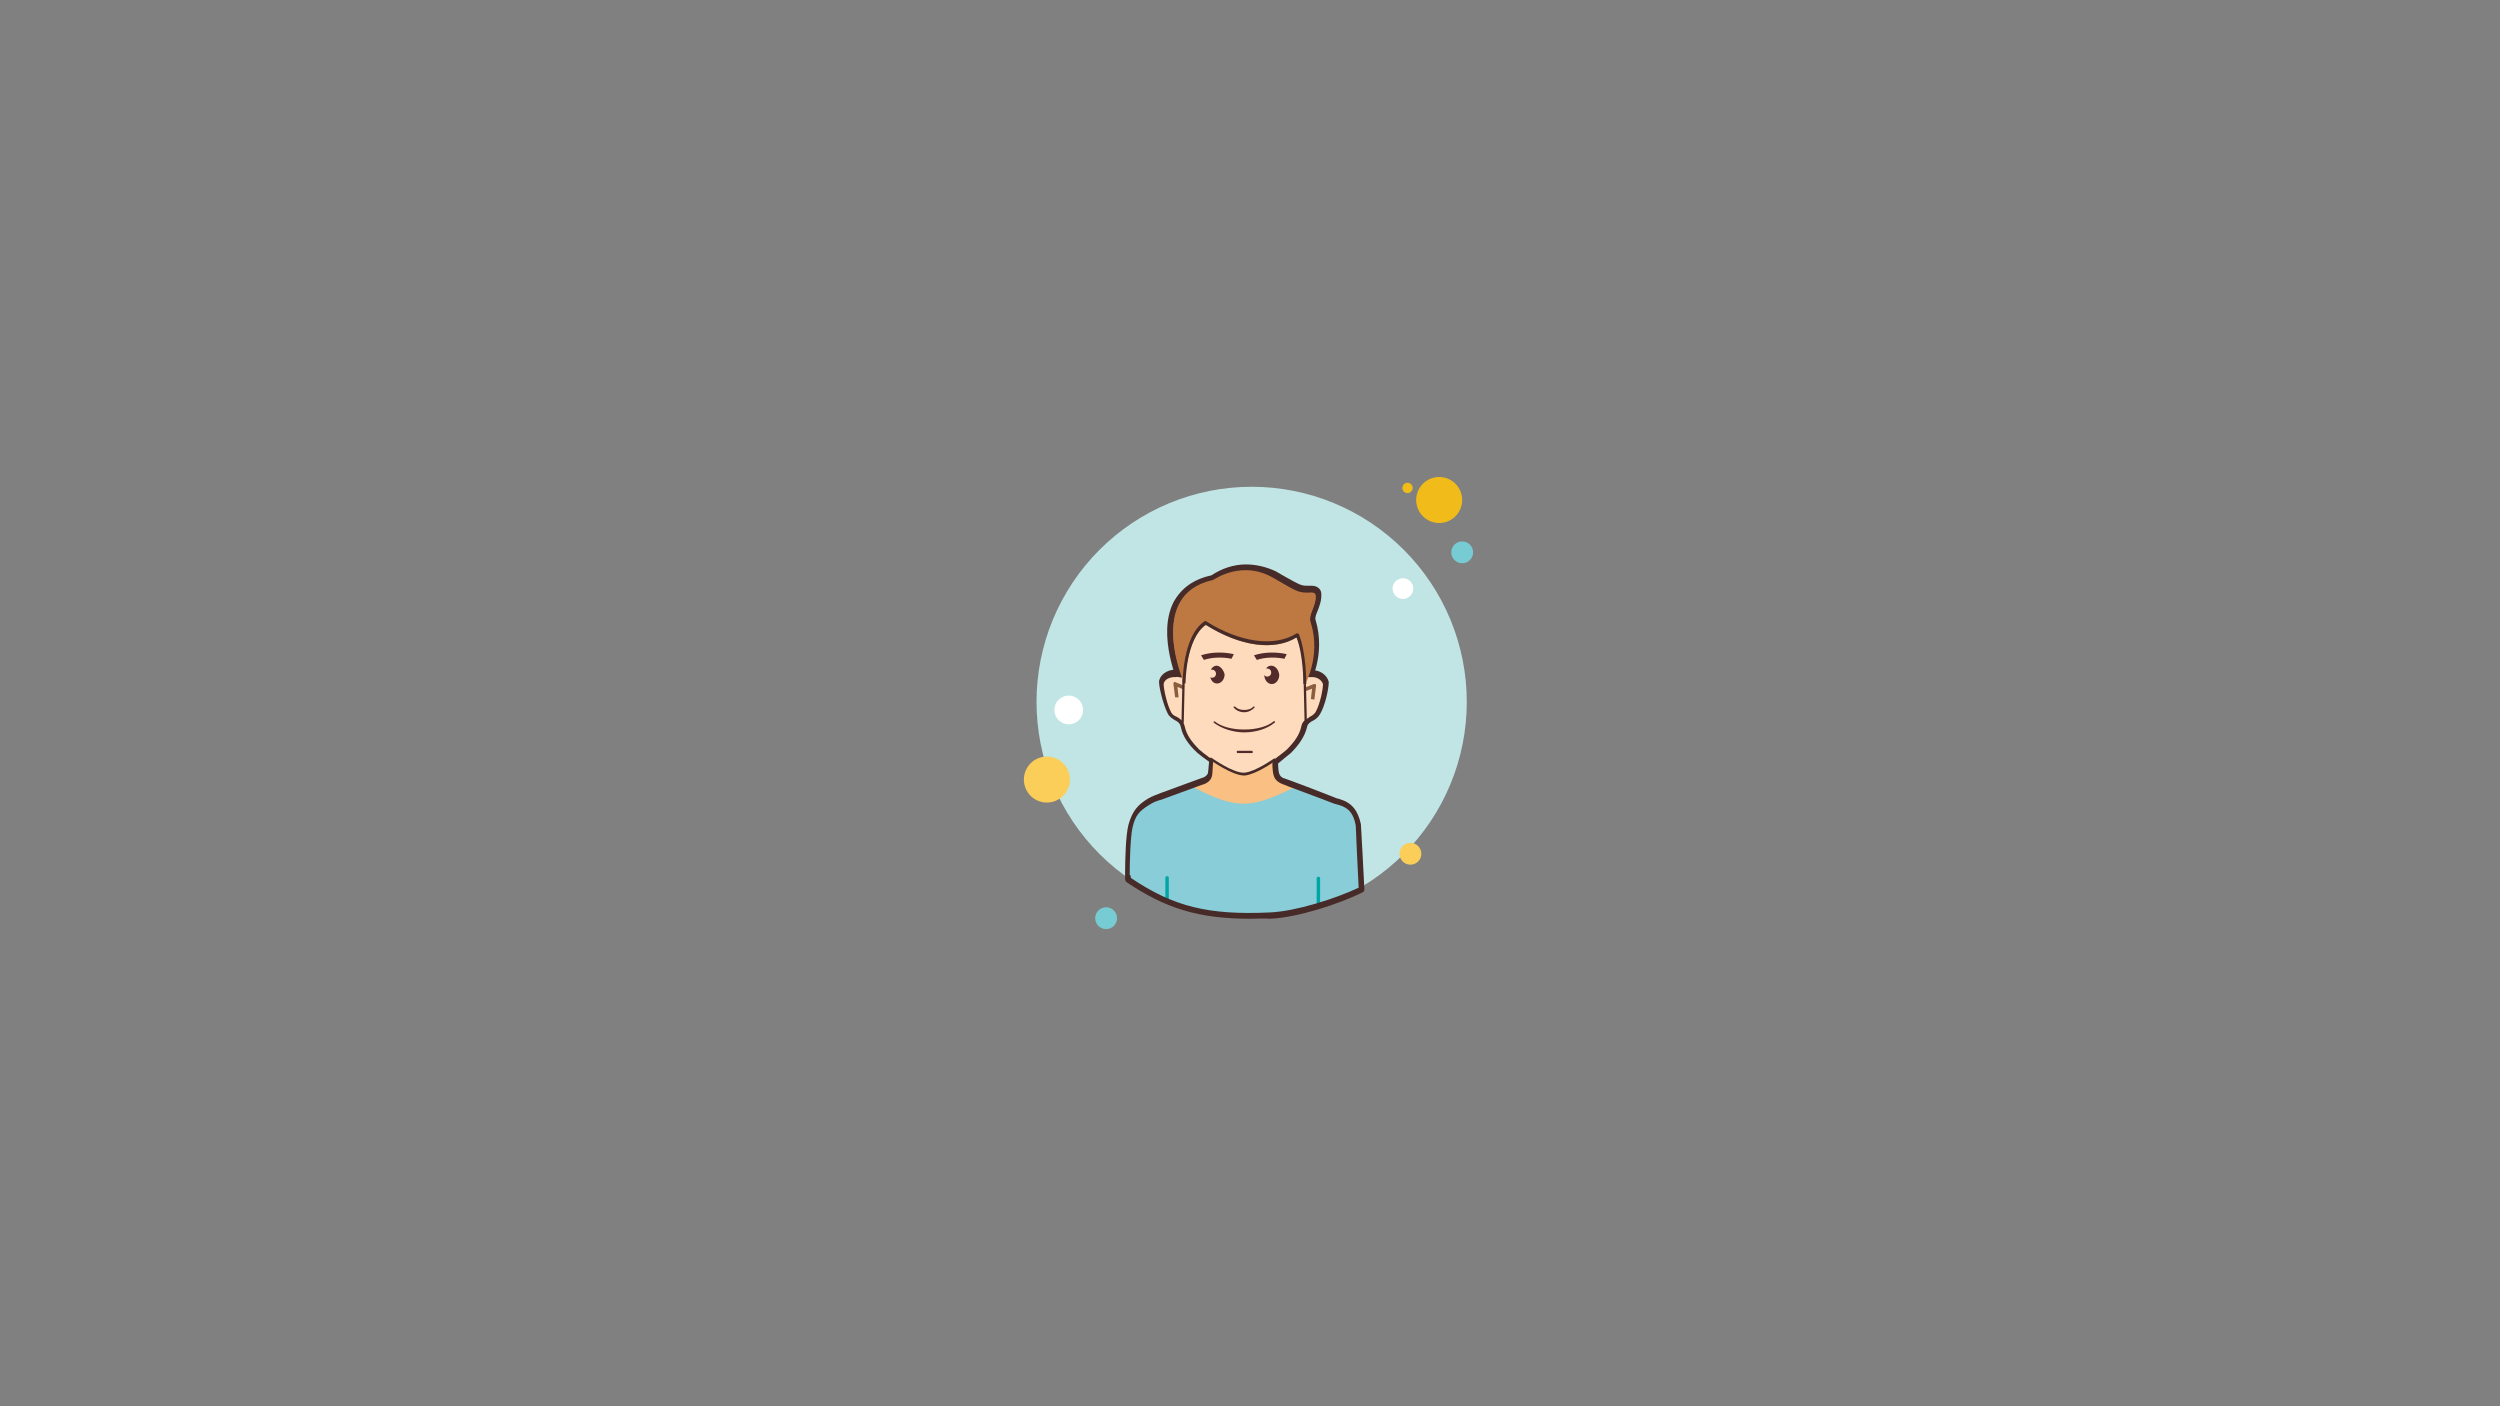 <svg xmlns="http://www.w3.org/2000/svg" xmlns:xlink="http://www.w3.org/1999/xlink" width="1920" zoomAndPan="magnify" viewBox="0 0 1440 810" height="1080" preserveAspectRatio="xMidYMid meet" version="1.0"><rect x="0" y="0" width="1440" height="810" fill="#808080" stroke="none"/><defs><clipPath id="7b010be59e"><path d="M 815 274.082 L 843 274.082 L 843 302 L 815 302 Z M 815 274.082 " clip-rule="nonzero"/></clipPath><clipPath id="90c3c78fd6"><path d="M 589.082 435 L 819 435 L 819 499 L 589.082 499 Z M 589.082 435 " clip-rule="nonzero"/></clipPath><clipPath id="79d234e94a"><path d="M 630 522 L 644 522 L 644 535.832 L 630 535.832 Z M 630 522 " clip-rule="nonzero"/></clipPath></defs><path fill="#ffffff" d="M 623.871 423.512 C 623.477 423.512 623.094 423.586 622.73 423.738 C 622.363 423.891 622.043 424.105 621.762 424.383 C 621.484 424.664 621.27 424.988 621.117 425.352 C 620.965 425.719 620.891 426.098 620.891 426.492 C 620.891 426.887 620.965 427.27 621.117 427.633 C 621.27 428 621.484 428.32 621.762 428.602 C 622.043 428.883 622.363 429.098 622.73 429.246 C 623.094 429.398 623.477 429.477 623.871 429.477 C 624.266 429.477 624.648 429.398 625.012 429.246 C 625.379 429.098 625.699 428.883 625.98 428.602 C 626.258 428.32 626.477 428 626.625 427.633 C 626.777 427.27 626.852 426.887 626.852 426.492 C 626.852 426.098 626.777 425.719 626.625 425.352 C 626.477 424.988 626.258 424.664 625.98 424.383 C 625.699 424.105 625.379 423.891 625.012 423.738 C 624.648 423.586 624.266 423.512 623.871 423.512 Z M 819.688 341.672 C 819.379 341.672 819.082 341.73 818.797 341.848 C 818.512 341.965 818.262 342.133 818.043 342.352 C 817.824 342.566 817.656 342.82 817.539 343.105 C 817.422 343.387 817.363 343.684 817.363 343.992 C 817.363 344.301 817.422 344.598 817.539 344.879 C 817.656 345.164 817.824 345.418 818.043 345.633 C 818.262 345.852 818.512 346.02 818.797 346.137 C 819.082 346.254 819.379 346.312 819.688 346.312 C 819.996 346.312 820.293 346.254 820.574 346.137 C 820.859 346.02 821.113 345.852 821.328 345.633 C 821.547 345.418 821.715 345.164 821.832 344.879 C 821.953 344.598 822.012 344.301 822.012 343.992 C 822.012 343.684 821.953 343.387 821.832 343.105 C 821.715 342.82 821.547 342.566 821.328 342.352 C 821.113 342.133 820.859 341.965 820.574 341.848 C 820.293 341.73 819.996 341.672 819.688 341.672 Z M 819.688 341.672 " fill-opacity="1" fill-rule="nonzero"/><path fill="#f1bc19" d="M 810.742 278.059 C 810.344 278.059 809.965 278.133 809.602 278.285 C 809.234 278.438 808.91 278.652 808.633 278.93 C 808.352 279.211 808.137 279.531 807.984 279.898 C 807.836 280.266 807.758 280.645 807.758 281.039 C 807.758 281.434 807.836 281.816 807.984 282.18 C 808.137 282.547 808.352 282.867 808.633 283.148 C 808.91 283.43 809.234 283.645 809.602 283.793 C 809.965 283.945 810.344 284.023 810.742 284.023 C 811.137 284.023 811.516 283.945 811.883 283.793 C 812.246 283.645 812.57 283.43 812.848 283.148 C 813.129 282.867 813.344 282.547 813.496 282.18 C 813.648 281.816 813.723 281.434 813.723 281.039 C 813.723 280.645 813.648 280.266 813.496 279.898 C 813.344 279.531 813.129 279.211 812.848 278.93 C 812.57 278.652 812.246 278.438 811.883 278.285 C 811.516 278.133 811.137 278.059 810.742 278.059 Z M 625.527 449.023 C 625.133 449.023 624.754 449.098 624.387 449.25 C 624.02 449.402 623.699 449.617 623.418 449.898 C 623.141 450.176 622.926 450.5 622.773 450.863 C 622.621 451.23 622.547 451.609 622.547 452.004 C 622.547 452.402 622.621 452.781 622.773 453.148 C 622.926 453.512 623.141 453.836 623.418 454.113 C 623.699 454.395 624.02 454.609 624.387 454.762 C 624.754 454.91 625.133 454.988 625.527 454.988 C 625.922 454.988 626.305 454.91 626.668 454.762 C 627.035 454.609 627.355 454.395 627.637 454.113 C 627.918 453.836 628.133 453.512 628.281 453.148 C 628.434 452.781 628.512 452.402 628.512 452.004 C 628.512 451.609 628.434 451.23 628.281 450.863 C 628.133 450.5 627.918 450.176 627.637 449.898 C 627.355 449.617 627.035 449.402 626.668 449.25 C 626.305 449.098 625.922 449.023 625.527 449.023 Z M 625.527 449.023 " fill-opacity="1" fill-rule="nonzero"/><path fill="#c0e5e4" d="M 720.949 280.375 C 718.922 280.375 716.895 280.426 714.871 280.527 C 712.844 280.625 710.824 280.773 708.805 280.973 C 706.785 281.172 704.773 281.422 702.77 281.719 C 700.762 282.016 698.766 282.363 696.777 282.758 C 694.785 283.152 692.809 283.598 690.84 284.09 C 688.875 284.582 686.922 285.125 684.98 285.711 C 683.039 286.301 681.113 286.938 679.203 287.621 C 677.293 288.305 675.402 289.035 673.531 289.809 C 671.656 290.586 669.801 291.406 667.969 292.273 C 666.137 293.141 664.324 294.055 662.535 295.008 C 660.746 295.965 658.984 296.965 657.246 298.008 C 655.504 299.051 653.793 300.133 652.105 301.262 C 650.418 302.387 648.762 303.555 647.133 304.762 C 645.504 305.973 643.906 307.219 642.34 308.504 C 640.77 309.793 639.234 311.117 637.734 312.477 C 636.23 313.84 634.762 315.238 633.328 316.672 C 631.895 318.105 630.496 319.574 629.133 321.078 C 627.773 322.578 626.449 324.113 625.16 325.684 C 623.875 327.25 622.629 328.848 621.418 330.477 C 620.211 332.105 619.043 333.762 617.918 335.449 C 616.789 337.137 615.707 338.848 614.664 340.59 C 613.621 342.328 612.621 344.09 611.664 345.879 C 610.711 347.668 609.797 349.48 608.93 351.312 C 608.062 353.145 607.242 355 606.465 356.871 C 605.691 358.746 604.961 360.637 604.277 362.547 C 603.594 364.457 602.957 366.383 602.371 368.324 C 601.781 370.262 601.238 372.219 600.746 374.184 C 600.254 376.152 599.809 378.129 599.414 380.117 C 599.02 382.109 598.672 384.105 598.375 386.113 C 598.078 388.117 597.828 390.129 597.629 392.148 C 597.43 394.168 597.281 396.188 597.184 398.215 C 597.082 400.238 597.035 402.266 597.035 404.293 C 597.035 406.32 597.082 408.348 597.184 410.375 C 597.281 412.398 597.43 414.422 597.629 416.441 C 597.828 418.457 598.078 420.469 598.375 422.477 C 598.672 424.484 599.02 426.48 599.414 428.469 C 599.809 430.457 600.254 432.438 600.746 434.402 C 601.238 436.371 601.781 438.324 602.371 440.266 C 602.957 442.207 603.594 444.133 604.277 446.039 C 604.961 447.949 605.691 449.84 606.465 451.715 C 607.242 453.59 608.062 455.441 608.93 457.273 C 609.797 459.109 610.711 460.918 611.664 462.707 C 612.621 464.496 613.621 466.262 614.664 468 C 615.707 469.738 616.789 471.453 617.918 473.137 C 619.043 474.824 620.211 476.48 621.418 478.113 C 622.629 479.742 623.875 481.34 625.16 482.906 C 626.449 484.473 627.773 486.008 629.133 487.512 C 630.496 489.016 631.895 490.484 633.328 491.918 C 634.762 493.352 636.23 494.75 637.734 496.109 C 639.234 497.473 640.77 498.797 642.34 500.082 C 643.906 501.371 645.504 502.617 647.133 503.824 C 648.762 505.035 650.418 506.199 652.105 507.328 C 653.793 508.453 655.504 509.539 657.246 510.582 C 658.984 511.625 660.746 512.625 662.535 513.578 C 664.324 514.535 666.137 515.445 667.969 516.312 C 669.801 517.18 671.656 518.004 673.531 518.777 C 675.402 519.555 677.293 520.285 679.203 520.969 C 681.113 521.652 683.039 522.285 684.98 522.875 C 686.922 523.465 688.875 524.004 690.84 524.496 C 692.809 524.988 694.785 525.434 696.777 525.828 C 698.766 526.227 700.762 526.574 702.77 526.871 C 704.773 527.168 706.785 527.414 708.805 527.613 C 710.824 527.812 712.844 527.961 714.871 528.062 C 716.895 528.16 718.922 528.211 720.949 528.211 C 722.98 528.211 725.004 528.16 727.031 528.062 C 729.055 527.961 731.078 527.812 733.098 527.613 C 735.113 527.414 737.129 527.168 739.133 526.871 C 741.141 526.574 743.137 526.227 745.125 525.828 C 747.113 525.434 749.094 524.988 751.059 524.496 C 753.027 524.004 754.98 523.465 756.922 522.875 C 758.863 522.285 760.789 521.652 762.695 520.969 C 764.605 520.285 766.496 519.555 768.371 518.777 C 770.246 518.004 772.098 517.18 773.934 516.312 C 775.766 515.445 777.578 514.535 779.363 513.578 C 781.152 512.625 782.918 511.625 784.656 510.582 C 786.395 509.539 788.109 508.453 789.797 507.328 C 791.48 506.199 793.141 505.035 794.77 503.824 C 796.398 502.617 797.996 501.371 799.562 500.082 C 801.129 498.797 802.664 497.473 804.168 496.109 C 805.672 494.75 807.141 493.352 808.574 491.918 C 810.008 490.484 811.406 489.016 812.766 487.512 C 814.129 486.008 815.453 484.473 816.738 482.906 C 818.027 481.34 819.273 479.742 820.48 478.113 C 821.691 476.48 822.855 474.824 823.984 473.137 C 825.109 471.453 826.195 469.738 827.238 468 C 828.281 466.262 829.281 464.496 830.234 462.707 C 831.191 460.918 832.102 459.109 832.969 457.277 C 833.836 455.441 834.66 453.59 835.434 451.715 C 836.211 449.84 836.941 447.949 837.625 446.039 C 838.309 444.133 838.941 442.207 839.531 440.266 C 840.121 438.324 840.66 436.371 841.152 434.402 C 841.648 432.438 842.09 430.457 842.488 428.469 C 842.883 426.48 843.23 424.484 843.527 422.477 C 843.824 420.469 844.074 418.457 844.27 416.441 C 844.469 414.422 844.617 412.398 844.719 410.375 C 844.816 408.348 844.867 406.32 844.867 404.293 C 844.867 402.266 844.816 400.238 844.719 398.215 C 844.617 396.188 844.469 394.168 844.27 392.148 C 844.074 390.129 843.824 388.117 843.527 386.113 C 843.23 384.105 842.883 382.109 842.488 380.117 C 842.09 378.129 841.648 376.152 841.152 374.184 C 840.66 372.219 840.121 370.262 839.531 368.324 C 838.941 366.383 838.309 364.457 837.625 362.547 C 836.941 360.637 836.211 358.746 835.434 356.871 C 834.66 355 833.836 353.145 832.969 351.312 C 832.102 349.48 831.191 347.668 830.234 345.879 C 829.281 344.09 828.281 342.328 827.238 340.59 C 826.195 338.848 825.109 337.137 823.984 335.449 C 822.855 333.762 821.691 332.105 820.48 330.477 C 819.273 328.848 818.027 327.25 816.738 325.684 C 815.453 324.113 814.129 322.578 812.766 321.078 C 811.406 319.574 810.008 318.105 808.574 316.672 C 807.141 315.238 805.672 313.84 804.168 312.477 C 802.664 311.117 801.129 309.793 799.562 308.504 C 797.996 307.219 796.398 305.973 794.77 304.762 C 793.141 303.555 791.48 302.387 789.797 301.262 C 788.109 300.133 786.395 299.051 784.656 298.008 C 782.918 296.965 781.152 295.965 779.363 295.008 C 777.578 294.055 775.766 293.141 773.934 292.273 C 772.098 291.406 770.246 290.586 768.371 289.809 C 766.496 289.035 764.605 288.305 762.695 287.621 C 760.789 286.938 758.863 286.301 756.922 285.711 C 754.98 285.125 753.027 284.582 751.059 284.09 C 749.094 283.598 747.113 283.152 745.125 282.758 C 743.137 282.363 741.141 282.016 739.133 281.719 C 737.129 281.422 735.113 281.172 733.098 280.973 C 731.078 280.773 729.055 280.625 727.031 280.527 C 725.004 280.426 722.98 280.375 720.949 280.375 Z M 720.949 280.375 " fill-opacity="1" fill-rule="nonzero"/><g clip-path="url(#7b010be59e)"><path fill="#f1bc19" d="M 828.965 274.746 C 828.094 274.746 827.23 274.828 826.379 275 C 825.523 275.168 824.695 275.422 823.891 275.754 C 823.09 276.086 822.324 276.496 821.602 276.977 C 820.879 277.461 820.207 278.012 819.594 278.625 C 818.977 279.242 818.43 279.91 817.945 280.633 C 817.461 281.359 817.051 282.121 816.719 282.926 C 816.387 283.73 816.137 284.559 815.965 285.41 C 815.797 286.266 815.711 287.129 815.711 287.996 C 815.711 288.867 815.797 289.73 815.965 290.582 C 816.137 291.438 816.387 292.266 816.719 293.07 C 817.051 293.875 817.461 294.637 817.945 295.359 C 818.43 296.086 818.977 296.754 819.594 297.367 C 820.207 297.984 820.879 298.535 821.602 299.016 C 822.324 299.5 823.09 299.91 823.891 300.242 C 824.695 300.574 825.523 300.828 826.379 300.996 C 827.23 301.164 828.094 301.25 828.965 301.25 C 829.836 301.25 830.695 301.164 831.551 300.996 C 832.402 300.828 833.23 300.574 834.035 300.242 C 834.84 299.91 835.602 299.5 836.328 299.016 C 837.051 298.535 837.719 297.984 838.336 297.367 C 838.949 296.754 839.5 296.086 839.984 295.359 C 840.469 294.637 840.875 293.875 841.207 293.07 C 841.543 292.266 841.793 291.438 841.961 290.582 C 842.133 289.73 842.219 288.867 842.219 287.996 C 842.219 287.129 842.133 286.266 841.961 285.41 C 841.793 284.559 841.543 283.73 841.207 282.926 C 840.875 282.121 840.469 281.359 839.984 280.633 C 839.5 279.91 838.949 279.242 838.336 278.625 C 837.719 278.012 837.051 277.461 836.328 276.977 C 835.602 276.496 834.84 276.086 834.035 275.754 C 833.23 275.422 832.402 275.168 831.551 275 C 830.695 274.828 829.836 274.746 828.965 274.746 Z M 828.965 274.746 " fill-opacity="1" fill-rule="nonzero"/></g><path fill="#77cbd2" d="M 842.219 311.852 C 841.805 311.852 841.395 311.895 840.988 311.973 C 840.582 312.055 840.191 312.176 839.809 312.332 C 839.426 312.492 839.062 312.684 838.719 312.914 C 838.375 313.145 838.059 313.406 837.766 313.695 C 837.473 313.988 837.211 314.309 836.984 314.652 C 836.754 314.996 836.559 315.359 836.402 315.738 C 836.242 316.121 836.125 316.516 836.043 316.922 C 835.961 317.324 835.922 317.734 835.922 318.148 C 835.922 318.562 835.961 318.973 836.043 319.375 C 836.125 319.781 836.242 320.176 836.402 320.559 C 836.559 320.938 836.754 321.301 836.984 321.645 C 837.211 321.988 837.473 322.309 837.766 322.602 C 838.059 322.891 838.375 323.152 838.719 323.383 C 839.062 323.613 839.426 323.805 839.809 323.965 C 840.191 324.121 840.582 324.242 840.988 324.324 C 841.395 324.402 841.805 324.445 842.219 324.445 C 842.629 324.445 843.039 324.402 843.445 324.324 C 843.852 324.242 844.246 324.121 844.625 323.965 C 845.008 323.805 845.371 323.613 845.715 323.383 C 846.059 323.152 846.375 322.891 846.668 322.602 C 846.961 322.309 847.223 321.988 847.453 321.645 C 847.68 321.301 847.875 320.938 848.031 320.559 C 848.191 320.176 848.312 319.781 848.391 319.375 C 848.473 318.973 848.512 318.562 848.512 318.148 C 848.512 317.734 848.473 317.324 848.391 316.922 C 848.312 316.516 848.191 316.121 848.031 315.738 C 847.875 315.359 847.68 314.996 847.453 314.652 C 847.223 314.309 846.961 313.988 846.668 313.695 C 846.375 313.406 846.059 313.145 845.715 312.914 C 845.371 312.684 845.008 312.492 844.625 312.332 C 844.246 312.176 843.852 312.055 843.445 311.973 C 843.039 311.895 842.629 311.852 842.219 311.852 Z M 842.219 311.852 " fill-opacity="1" fill-rule="nonzero"/><g clip-path="url(#90c3c78fd6)"><path fill="#fbcd59" d="M 812.398 485.469 C 811.984 485.469 811.574 485.512 811.168 485.59 C 810.766 485.672 810.371 485.789 809.988 485.949 C 809.605 486.105 809.242 486.301 808.898 486.531 C 808.555 486.762 808.238 487.02 807.945 487.312 C 807.652 487.605 807.395 487.922 807.164 488.266 C 806.934 488.609 806.738 488.973 806.582 489.355 C 806.422 489.738 806.305 490.133 806.223 490.535 C 806.141 490.941 806.102 491.352 806.102 491.766 C 806.102 492.18 806.141 492.586 806.223 492.992 C 806.305 493.398 806.422 493.793 806.582 494.176 C 806.738 494.555 806.934 494.918 807.164 495.262 C 807.395 495.605 807.652 495.926 807.945 496.215 C 808.238 496.508 808.555 496.77 808.898 497 C 809.242 497.23 809.605 497.422 809.988 497.582 C 810.371 497.738 810.766 497.859 811.168 497.938 C 811.574 498.02 811.984 498.059 812.398 498.059 C 812.812 498.059 813.219 498.02 813.625 497.938 C 814.031 497.859 814.426 497.738 814.805 497.582 C 815.188 497.422 815.551 497.23 815.895 497 C 816.238 496.77 816.555 496.508 816.848 496.215 C 817.141 495.926 817.402 495.605 817.633 495.262 C 817.863 494.918 818.055 494.555 818.215 494.176 C 818.371 493.793 818.492 493.398 818.57 492.992 C 818.652 492.586 818.691 492.18 818.691 491.766 C 818.691 491.352 818.652 490.941 818.57 490.535 C 818.492 490.133 818.371 489.738 818.215 489.355 C 818.055 488.973 817.863 488.609 817.633 488.266 C 817.402 487.922 817.141 487.605 816.848 487.312 C 816.555 487.02 816.238 486.762 815.895 486.531 C 815.551 486.301 815.188 486.105 814.805 485.949 C 814.426 485.789 814.031 485.672 813.625 485.59 C 813.219 485.512 812.812 485.469 812.398 485.469 Z M 602.996 435.77 C 602.129 435.77 601.266 435.855 600.41 436.023 C 599.559 436.195 598.73 436.445 597.926 436.777 C 597.121 437.113 596.359 437.52 595.633 438.004 C 594.91 438.488 594.242 439.035 593.625 439.652 C 593.012 440.266 592.461 440.938 591.977 441.66 C 591.496 442.383 591.086 443.148 590.754 443.953 C 590.422 444.754 590.168 445.586 590 446.438 C 589.828 447.293 589.746 448.152 589.746 449.023 C 589.746 449.895 589.828 450.754 590 451.609 C 590.168 452.461 590.422 453.293 590.754 454.094 C 591.086 454.898 591.496 455.664 591.977 456.387 C 592.461 457.109 593.012 457.781 593.625 458.395 C 594.242 459.012 594.91 459.559 595.633 460.043 C 596.359 460.527 597.121 460.934 597.926 461.27 C 598.73 461.602 599.559 461.852 600.41 462.023 C 601.266 462.191 602.129 462.277 602.996 462.277 C 603.867 462.277 604.73 462.191 605.582 462.023 C 606.438 461.852 607.266 461.602 608.07 461.27 C 608.875 460.934 609.637 460.527 610.359 460.043 C 611.086 459.559 611.754 459.012 612.367 458.395 C 612.984 457.781 613.535 457.109 614.016 456.387 C 614.5 455.664 614.91 454.898 615.242 454.094 C 615.574 453.293 615.828 452.461 615.996 451.609 C 616.164 450.754 616.25 449.895 616.25 449.023 C 616.25 448.152 616.164 447.293 615.996 446.438 C 615.828 445.586 615.574 444.754 615.242 443.953 C 614.91 443.148 614.5 442.383 614.016 441.66 C 613.535 440.938 612.984 440.266 612.367 439.652 C 611.754 439.035 611.086 438.488 610.359 438.004 C 609.637 437.52 608.875 437.113 608.07 436.777 C 607.266 436.445 606.438 436.195 605.582 436.023 C 604.73 435.855 603.867 435.77 602.996 435.77 Z M 602.996 435.77 " fill-opacity="1" fill-rule="nonzero"/></g><g clip-path="url(#79d234e94a)"><path fill="#77cbd2" d="M 637.125 522.578 C 636.711 522.578 636.301 522.617 635.895 522.699 C 635.492 522.781 635.098 522.898 634.715 523.059 C 634.332 523.215 633.969 523.41 633.625 523.641 C 633.285 523.867 632.965 524.129 632.672 524.422 C 632.379 524.715 632.121 525.031 631.891 525.375 C 631.66 525.719 631.465 526.082 631.309 526.465 C 631.148 526.848 631.031 527.238 630.949 527.645 C 630.871 528.051 630.828 528.461 630.828 528.875 C 630.828 529.289 630.871 529.695 630.949 530.102 C 631.031 530.508 631.148 530.902 631.309 531.281 C 631.465 531.664 631.66 532.027 631.891 532.371 C 632.121 532.715 632.379 533.031 632.672 533.324 C 632.965 533.617 633.285 533.879 633.625 534.109 C 633.969 534.336 634.332 534.531 634.715 534.691 C 635.098 534.848 635.492 534.969 635.895 535.047 C 636.301 535.129 636.711 535.168 637.125 535.168 C 637.539 535.168 637.945 535.129 638.352 535.047 C 638.758 534.969 639.152 534.848 639.535 534.691 C 639.914 534.531 640.277 534.336 640.621 534.109 C 640.965 533.879 641.285 533.617 641.574 533.324 C 641.867 533.031 642.129 532.715 642.359 532.371 C 642.59 532.027 642.781 531.664 642.941 531.281 C 643.098 530.902 643.219 530.508 643.297 530.102 C 643.379 529.695 643.418 529.289 643.418 528.875 C 643.418 528.461 643.379 528.051 643.297 527.645 C 643.219 527.238 643.098 526.848 642.941 526.465 C 642.781 526.082 642.59 525.719 642.359 525.375 C 642.129 525.031 641.867 524.715 641.574 524.422 C 641.285 524.129 640.965 523.867 640.621 523.641 C 640.277 523.41 639.914 523.215 639.535 523.059 C 639.152 522.898 638.758 522.781 638.352 522.699 C 637.945 522.617 637.539 522.578 637.125 522.578 Z M 637.125 522.578 " fill-opacity="1" fill-rule="nonzero"/></g><path fill="#ffffff" d="M 808.09 333.059 C 807.699 333.059 807.312 333.098 806.926 333.172 C 806.543 333.25 806.168 333.363 805.809 333.512 C 805.445 333.66 805.102 333.848 804.777 334.062 C 804.453 334.281 804.148 334.527 803.875 334.805 C 803.598 335.082 803.348 335.383 803.133 335.707 C 802.914 336.035 802.73 336.379 802.582 336.738 C 802.43 337.102 802.316 337.473 802.242 337.859 C 802.164 338.242 802.125 338.629 802.125 339.023 C 802.125 339.414 802.164 339.801 802.242 340.188 C 802.316 340.57 802.43 340.941 802.582 341.305 C 802.73 341.668 802.914 342.012 803.133 342.336 C 803.348 342.66 803.598 342.961 803.875 343.238 C 804.148 343.516 804.453 343.762 804.777 343.98 C 805.102 344.199 805.445 344.383 805.809 344.531 C 806.168 344.684 806.543 344.797 806.926 344.871 C 807.312 344.949 807.699 344.984 808.09 344.984 C 808.48 344.984 808.871 344.949 809.254 344.871 C 809.637 344.797 810.012 344.684 810.371 344.531 C 810.734 344.383 811.078 344.199 811.402 343.98 C 811.73 343.762 812.031 343.516 812.309 343.238 C 812.586 342.961 812.832 342.66 813.051 342.336 C 813.266 342.012 813.449 341.668 813.602 341.305 C 813.75 340.941 813.863 340.57 813.941 340.188 C 814.016 339.801 814.055 339.414 814.055 339.023 C 814.055 338.629 814.016 338.242 813.941 337.859 C 813.863 337.473 813.75 337.102 813.602 336.738 C 813.449 336.379 813.266 336.035 813.051 335.707 C 812.832 335.383 812.586 335.082 812.309 334.805 C 812.031 334.527 811.73 334.281 811.402 334.062 C 811.078 333.848 810.734 333.66 810.371 333.512 C 810.012 333.363 809.637 333.25 809.254 333.172 C 808.871 333.098 808.48 333.059 808.09 333.059 Z M 615.59 400.648 C 615.043 400.648 614.504 400.703 613.973 400.809 C 613.438 400.914 612.922 401.07 612.418 401.281 C 611.914 401.488 611.438 401.742 610.984 402.047 C 610.535 402.348 610.117 402.691 609.73 403.074 C 609.348 403.461 609.004 403.879 608.699 404.332 C 608.398 404.781 608.145 405.262 607.934 405.762 C 607.727 406.266 607.57 406.785 607.465 407.316 C 607.359 407.852 607.305 408.391 607.305 408.934 C 607.305 409.477 607.359 410.016 607.465 410.547 C 607.57 411.082 607.727 411.602 607.934 412.102 C 608.145 412.605 608.398 413.082 608.699 413.535 C 609.004 413.988 609.348 414.406 609.73 414.789 C 610.117 415.176 610.535 415.52 610.984 415.82 C 611.438 416.121 611.914 416.379 612.418 416.586 C 612.922 416.793 613.438 416.949 613.973 417.059 C 614.504 417.164 615.043 417.215 615.59 417.215 C 616.133 417.215 616.672 417.164 617.203 417.059 C 617.738 416.949 618.254 416.793 618.758 416.586 C 619.262 416.379 619.738 416.121 620.191 415.82 C 620.641 415.52 621.062 415.176 621.445 414.789 C 621.828 414.406 622.172 413.988 622.477 413.535 C 622.777 413.082 623.031 412.605 623.242 412.102 C 623.449 411.602 623.605 411.082 623.711 410.547 C 623.816 410.016 623.871 409.477 623.871 408.934 C 623.871 408.391 623.816 407.852 623.711 407.316 C 623.605 406.785 623.449 406.266 623.242 405.762 C 623.031 405.262 622.777 404.781 622.477 404.332 C 622.172 403.879 621.828 403.461 621.445 403.074 C 621.062 402.691 620.641 402.348 620.191 402.047 C 619.738 401.742 619.262 401.488 618.758 401.281 C 618.254 401.07 617.738 400.914 617.203 400.809 C 616.672 400.703 616.133 400.648 615.59 400.648 Z M 615.59 400.648 " fill-opacity="1" fill-rule="nonzero"/><path fill="#fabf82" d="M 782.246 474.535 C 780.922 467.578 777.938 463.27 771.312 461.281 C 770.98 461.281 770.648 460.953 770.32 460.953 C 769.656 460.621 768.992 460.621 768.332 460.289 C 764.355 458.633 739.504 449.355 739.504 449.355 C 737.516 448.691 736.191 447.367 735.527 445.711 C 734.203 443.059 734.867 436.102 734.867 436.102 C 734.867 436.102 724.594 439.746 718.301 440.742 C 712.004 441.402 698.422 433.121 698.422 433.121 C 698.422 433.121 698.09 443.059 697.758 445.379 C 697.426 447.035 695.438 448.691 693.449 449.023 L 669.262 457.969 C 666.613 458.633 664.293 459.625 661.973 460.953 C 656.012 464.598 653.027 470.23 651.371 474.867 C 651.371 474.867 649.715 485.801 649.715 486.133 C 649.715 487.789 649.383 489.445 649.383 491.102 C 675.227 508.664 695.77 513.301 731.223 511.977 C 747.457 511.312 771.312 503.363 783.902 497.066 C 783.57 482.82 782.246 474.535 782.246 474.535 Z M 782.246 474.535 " fill-opacity="1" fill-rule="nonzero"/><path fill="#88cdd7" d="M 771.312 461.281 C 770.98 461.281 770.648 460.953 770.32 460.953 C 769.656 460.621 768.992 460.621 768.332 460.289 C 765.68 459.293 755.41 455.32 747.789 452.668 L 747.457 452.668 C 738.844 456.645 727.246 462.938 716.312 462.938 C 705.379 462.938 694.445 456.977 685.168 452.336 L 684.172 452.668 L 669.262 457.969 C 666.613 458.633 664.293 459.625 661.973 460.953 C 656.012 464.598 653.027 470.23 651.371 474.867 C 651.371 474.867 649.715 485.801 649.715 486.133 C 649.715 487.789 649.383 504.023 649.383 506.012 C 675.227 523.574 695.77 528.211 731.223 526.887 C 747.457 526.223 771.312 518.27 783.902 511.977 C 783.242 498.059 781.914 474.867 781.914 474.867 C 780.922 467.578 777.938 463.602 771.312 461.281 Z M 771.312 461.281 " fill-opacity="1" fill-rule="nonzero"/><path fill="#be7841" d="M 680.859 394.684 C 680.195 393.691 668.27 366.191 677.547 347.969 C 681.523 340.348 688.48 335.379 698.09 333.059 C 703.723 329.082 710.68 327.094 717.305 327.094 C 722.938 327.094 728.57 328.418 733.543 331.402 C 736.191 333.059 738.512 334.383 740.5 335.379 C 746.465 338.691 748.449 340.016 751.766 340.016 C 752.094 340.016 752.426 340.016 753.09 340.016 L 753.422 340.016 C 754.082 340.016 754.414 340.016 754.746 340.016 C 757.727 340.016 758.723 341.672 758.723 343 C 759.055 346.312 758.059 349.293 756.734 351.945 C 755.742 354.262 755.078 356.25 755.41 358.238 C 761.371 378.117 752.094 394.355 751.766 395.348 L 749.445 399.988 L 749.445 394.023 C 749.445 394.023 749.445 378.449 745.801 368.512 C 741.16 371.16 735.527 372.488 729.234 372.488 C 718.633 372.488 706.703 368.512 694.777 361.223 C 684.172 369.504 684.172 394.023 684.172 394.023 L 684.172 401.645 Z M 680.859 394.684 " fill-opacity="1" fill-rule="nonzero"/><path fill="#472b29" d="M 717.637 328.418 C 722.605 328.418 727.91 329.746 733.211 332.727 C 744.805 339.355 747.125 341.34 752.426 341.34 C 752.758 341.34 753.422 341.34 753.754 341.34 C 754.414 341.34 755.078 341.34 755.41 341.34 C 756.734 341.34 757.727 341.672 757.727 343 C 758.391 348.961 753.422 353.934 754.746 358.57 C 760.711 378.117 751.102 394.355 751.102 394.355 C 751.102 394.355 751.102 376.461 746.465 366.523 C 741.824 369.504 735.859 371.16 728.902 371.16 C 718.633 371.16 706.703 367.516 694.445 359.566 C 682.184 367.184 682.516 393.691 682.516 393.691 C 682.516 393.691 659.324 342.668 698.75 334.051 C 704.055 330.738 710.348 328.418 717.637 328.418 M 717.637 325.105 L 717.637 328.418 L 717.637 325.105 C 710.68 325.105 703.723 327.426 697.758 331.402 C 687.156 333.723 680.195 339.023 675.891 346.973 C 666.281 366.191 678.871 394.023 679.203 395.348 L 685.5 409.266 L 685.5 393.691 C 685.5 387.066 687.156 369.836 694.445 362.879 C 706.039 370.168 717.969 373.812 728.902 373.812 C 734.535 373.812 740.168 372.816 744.477 370.5 C 747.457 380.105 747.457 393.691 747.457 393.691 L 747.457 405.949 L 753.754 395.348 C 754.082 394.684 764.023 377.789 757.727 356.914 C 757.398 355.59 758.059 353.934 759.055 351.613 C 760.047 348.961 761.371 345.648 761.043 341.672 C 761.043 340.68 760.047 337.367 755.41 337.367 C 754.746 337.367 754.414 337.367 753.754 337.367 L 753.422 337.367 C 753.09 337.367 752.758 337.367 752.426 337.367 C 749.445 337.367 747.789 336.371 741.824 333.059 C 739.836 332.062 737.848 330.738 734.867 329.082 C 729.234 326.434 723.27 325.105 717.637 325.105 Z M 717.637 325.105 " fill-opacity="1" fill-rule="nonzero"/><path fill="#00a5a5" d="M 672.246 519.93 C 671.582 519.93 671.25 519.598 671.25 518.934 L 671.25 505.68 C 671.25 505.02 671.582 504.688 672.246 504.688 C 672.906 504.688 673.238 505.02 673.238 505.68 L 673.238 518.934 C 673.238 519.598 672.906 519.93 672.246 519.93 Z M 759.387 522.246 C 758.723 522.246 758.391 521.914 758.391 521.254 L 758.391 506.012 C 758.391 505.348 758.723 505.02 759.387 505.02 C 760.047 505.02 760.379 505.348 760.379 506.012 L 760.379 521.254 C 760.379 521.914 760.047 522.246 759.387 522.246 Z M 759.387 522.246 " fill-opacity="1" fill-rule="nonzero"/><path fill="#fddbbc" d="M 756.734 386.734 C 756.402 386.734 756.07 386.734 755.41 386.734 C 752.094 386.734 752.426 387.727 752.758 385.738 C 753.09 382.094 751.434 368.18 751.434 367.184 C 751.434 352.273 735.859 340.348 716.645 339.684 C 716.645 339.684 716.312 339.684 716.312 339.684 C 716.312 339.684 715.98 339.684 715.98 339.684 C 696.762 340.348 681.191 352.273 681.191 367.184 C 681.191 367.848 680.859 382.094 680.859 385.738 C 680.859 387.727 680.195 386.402 676.883 386.734 C 676.551 386.734 676.223 386.734 675.559 386.734 C 671.914 387.066 669.262 389.055 668.602 392.035 C 668.934 392.367 670.59 404.293 673.238 409.266 C 674.566 411.914 676.883 412.246 679.203 413.902 C 680.527 414.898 680.859 415.891 681.191 417.215 C 682.516 422.516 686.16 426.824 690.137 430.801 C 692.125 432.789 705.047 446.371 716.312 445.711 C 727.578 445.379 740.5 432.457 742.488 430.801 C 746.465 426.824 750.109 422.516 751.434 417.215 C 751.766 415.891 752.094 414.566 753.422 413.902 C 755.742 412.246 758.059 411.914 759.387 409.266 C 762.035 404.625 763.691 392.367 764.023 392.035 C 763.031 389.055 760.379 387.066 756.734 386.734 Z M 756.734 386.734 " fill-opacity="1" fill-rule="nonzero"/><path fill="#512c2b" d="M 716.645 410.258 C 718.961 410.258 720.949 409.266 722.605 407.605 C 722.605 407.605 722.605 407.277 722.605 406.945 C 722.605 406.945 722.277 406.945 721.945 406.945 C 720.949 408.27 718.961 408.934 716.645 408.934 C 714.324 408.934 712.668 408.27 711.344 406.945 C 711.344 406.945 711.012 406.945 711.012 406.945 C 711.012 406.945 710.68 406.945 710.68 406.945 C 710.68 406.945 710.348 407.277 710.68 407.605 C 712.004 409.266 714.324 410.258 716.645 410.258 Z M 709.355 379.445 L 710.68 376.793 C 704.715 375.469 697.758 375.469 691.793 377.457 L 693.449 380.105 C 698.422 378.449 704.383 378.449 709.355 379.445 Z M 739.836 379.445 L 741.16 376.793 C 735.199 375.469 728.238 375.469 722.277 377.457 L 723.934 380.105 C 728.902 378.449 734.867 378.449 739.836 379.445 Z M 700.738 383.422 C 699.414 383.422 698.09 384.414 697.426 385.738 C 697.758 385.738 697.758 385.738 698.09 385.738 C 699.414 385.738 700.41 386.734 700.41 388.059 C 700.41 389.383 699.414 390.379 698.09 390.379 C 697.758 390.379 697.426 390.379 697.094 390.047 C 697.758 392.367 699.082 393.691 701.07 393.691 C 703.391 393.691 705.379 391.371 705.379 388.391 C 704.715 385.738 702.727 383.422 700.738 383.422 Z M 732.215 383.422 C 730.891 383.422 729.898 384.082 729.234 385.078 C 729.566 385.078 729.566 385.078 729.898 385.078 C 731.223 385.078 732.215 386.07 732.215 387.395 C 732.215 388.723 731.223 389.715 729.898 389.715 C 729.234 389.715 728.57 389.383 728.238 388.723 C 728.238 391.703 730.227 394.023 732.547 394.023 C 734.867 394.023 736.855 391.703 736.855 388.723 C 736.523 385.738 734.535 383.422 732.215 383.422 Z M 734.203 416.223 C 734.535 416.223 734.535 415.891 734.203 415.559 C 734.203 415.227 733.871 415.227 733.543 415.559 C 729.898 418.543 723.602 420.199 716.645 420.199 C 709.684 420.199 703.391 418.543 699.746 415.559 C 699.746 415.559 699.746 415.559 699.414 415.559 C 699.414 415.559 699.082 415.559 699.082 415.559 C 699.082 415.891 699.082 415.891 699.082 416.223 C 703.391 419.535 710.016 421.855 716.645 421.855 C 723.27 421.855 729.898 419.867 734.203 416.223 Z M 721.281 433.781 C 721.613 433.781 721.613 433.449 721.613 433.121 C 721.613 432.789 721.281 432.457 721.281 432.457 L 712.668 432.457 C 712.336 432.789 712.336 432.789 712.336 433.121 C 712.336 433.449 712.668 433.781 712.668 433.781 Z M 721.281 433.781 " fill-opacity="1" fill-rule="nonzero"/><path fill="#472b29" d="M 719.957 529.207 C 690.469 529.207 671.25 523.242 648.723 508 C 648.391 507.668 648.059 507.008 648.059 506.344 C 648.059 506.012 648.059 504.688 648.059 503.031 C 648.059 495.742 648.391 480.832 650.047 474.867 C 652.367 466.914 655.348 463.602 661.312 459.957 C 663.629 458.633 666.281 457.637 668.934 456.645 L 692.457 448.031 C 694.113 447.699 695.438 446.371 695.77 445.379 C 695.77 445.047 696.102 443.391 696.434 438.754 C 693.117 436.434 690.137 434.113 689.473 433.449 C 684.172 428.48 681.191 423.844 680.195 418.871 C 679.867 417.547 679.535 416.883 678.871 416.223 C 678.211 415.559 677.547 415.227 676.883 414.898 C 675.227 413.902 673.57 412.91 672.578 410.922 C 669.926 405.621 667.605 396.012 667.605 392.699 C 667.605 392.699 667.605 392.367 667.605 392.367 C 668.27 388.723 671.914 386.07 676.223 385.738 C 676.551 385.738 677.215 385.738 677.547 385.738 C 678.539 385.738 679.203 385.738 679.867 385.738 C 679.867 381.762 679.867 373.148 680.195 369.504 C 680.195 368.512 680.195 367.848 680.195 367.848 C 680.195 352.273 696.102 339.355 715.98 338.359 C 715.98 338.359 716.312 338.359 716.312 338.359 L 716.645 340.016 L 716.645 338.359 C 716.645 338.359 716.977 338.359 716.977 338.359 C 737.188 339.023 753.09 351.945 753.09 367.848 C 753.09 368.18 753.09 369.172 753.422 370.5 C 754.082 376.461 754.746 383.09 754.414 385.738 L 754.414 386.07 C 754.746 386.07 755.078 386.07 755.078 386.07 L 755.41 386.07 C 755.738 386.07 756.07 386.07 756.734 386.07 C 761.043 386.402 764.355 389.055 765.348 392.699 C 765.348 392.699 765.348 393.027 765.348 393.027 C 765.348 396.672 763.359 406.281 760.379 411.25 C 759.055 413.57 757.398 414.566 756.07 415.227 C 755.41 415.559 754.746 415.891 754.082 416.555 C 753.422 417.215 753.09 417.547 752.758 419.203 C 751.434 424.172 748.449 428.812 743.48 433.781 C 742.488 434.445 739.504 437.094 736.191 439.746 C 736.191 442.727 736.523 444.715 736.855 445.711 C 737.188 446.703 738.18 448.031 739.836 448.359 C 741.16 448.691 764.688 457.637 768.66 459.293 C 769.324 459.625 769.988 459.957 770.648 459.957 C 770.98 459.957 771.312 460.289 771.645 460.289 C 778.602 462.277 782.246 466.914 783.902 474.867 C 783.902 474.867 783.902 474.867 783.902 475.199 C 783.902 475.199 785.23 498.059 785.891 512.309 C 785.891 512.969 785.559 513.633 784.898 513.965 C 771.645 520.59 747.457 528.543 731.555 529.203 C 727.578 528.875 723.602 529.207 719.957 529.207 Z M 651.371 505.68 C 675.891 522.246 696.102 527.219 731.555 525.559 C 746.465 524.898 769.324 517.609 782.578 511.312 C 781.914 497.73 780.922 477.188 780.922 475.531 C 779.598 468.57 776.945 465.258 770.98 463.602 C 770.648 463.602 770.32 463.27 769.656 463.27 C 768.992 462.938 768.332 462.938 767.668 462.609 C 763.691 460.953 739.172 452.004 738.844 451.676 C 736.855 451.012 734.867 449.688 733.871 447.367 C 733.211 445.711 732.879 443.059 732.879 439.082 C 732.879 438.422 733.211 438.09 733.543 437.758 C 737.516 434.777 740.5 432.457 741.16 431.793 C 745.801 427.156 748.449 423.18 749.445 418.871 C 749.777 417.215 750.109 415.891 752.094 414.566 C 752.758 413.902 753.754 413.57 754.414 412.91 C 755.742 412.246 756.734 411.582 757.727 410.258 C 760.379 405.621 762.035 397.004 762.035 394.023 C 761.371 392.035 759.387 390.379 756.734 390.047 C 756.402 390.047 756.07 390.047 755.742 390.047 L 755.078 390.047 C 753.09 390.047 752.426 390.047 751.766 389.055 C 751.102 388.391 751.102 387.395 751.102 386.734 L 751.102 386.402 C 751.434 384.082 750.438 375.801 750.109 371.824 C 749.777 370.168 749.777 369.172 749.777 368.844 C 749.777 354.926 735.199 343.328 716.645 342.668 C 716.645 342.668 716.645 342.668 716.312 342.668 C 716.312 342.668 715.98 342.668 715.98 342.668 C 697.426 343.328 682.848 354.926 682.848 368.844 C 682.848 368.844 682.848 369.504 682.848 370.5 C 682.848 374.473 682.516 384.414 682.516 387.395 C 682.516 388.059 682.516 389.055 681.855 389.715 C 681.191 390.379 680.195 390.379 679.203 390.047 C 678.539 390.047 677.879 389.715 676.883 390.047 C 676.551 390.047 676.223 390.047 675.559 390.047 C 672.906 390.379 670.59 391.703 670.258 394.023 C 670.258 397.004 672.246 405.949 674.566 410.258 C 675.227 411.582 676.223 412.246 677.879 412.91 C 678.539 413.238 679.535 413.902 680.195 414.566 C 681.855 415.891 682.184 417.547 682.516 418.871 C 683.512 423.18 686.16 427.156 690.801 431.793 C 691.461 432.457 694.445 434.777 698.09 437.426 C 698.422 437.758 698.75 438.422 698.75 438.754 C 698.422 443.059 698.422 445.711 698.09 447.035 C 697.426 449.688 695.105 451.344 692.457 452.004 L 668.934 460.621 C 666.281 461.281 663.961 462.277 661.973 463.602 C 656.672 466.914 654.023 469.234 652.367 476.523 C 651.039 482.156 650.707 497.398 650.707 504.023 C 651.371 504.023 651.371 505.02 651.371 505.68 Z M 651.371 505.68 " fill-opacity="1" fill-rule="nonzero"/><path fill="#895d3d" d="M 757.066 402.969 L 755.078 402.637 L 755.742 396.672 L 752.426 398 L 751.766 396.012 L 756.734 394.023 C 757.066 394.023 757.398 394.023 757.727 394.023 C 758.059 394.355 758.059 394.684 758.059 395.016 Z M 676.883 401.645 L 675.891 394.023 C 675.891 393.691 675.891 393.359 676.223 393.027 C 676.551 392.699 676.883 392.699 677.215 393.027 L 682.184 395.016 L 681.523 397.004 L 678.211 395.68 L 678.871 401.645 Z M 676.883 401.645 " fill-opacity="1" fill-rule="nonzero"/><path fill="#472b29" d="M 681.191 416.555 C 680.859 416.555 680.527 416.223 680.527 415.891 L 681.191 387.395 C 681.191 387.066 681.523 386.734 681.855 386.734 C 682.184 386.734 682.516 387.066 682.516 387.395 L 681.855 415.891 C 681.855 416.223 681.523 416.555 681.191 416.555 Z M 752.094 416.555 C 751.766 416.555 751.434 416.223 751.434 415.891 L 750.77 387.395 C 750.77 387.066 751.102 386.734 751.434 386.734 C 751.766 386.734 752.094 387.066 752.094 387.395 L 752.758 415.891 C 752.758 416.223 752.426 416.555 752.094 416.555 Z M 716.645 446.703 C 709.684 446.703 697.758 438.09 697.094 437.758 C 696.762 437.426 696.762 437.094 696.762 436.766 C 696.762 436.434 697.426 436.434 697.758 436.434 C 697.758 436.434 710.68 445.711 716.977 445.047 C 723.27 444.387 733.543 437.094 733.543 437.094 C 733.871 436.766 734.535 436.766 734.535 437.426 C 734.535 438.09 734.867 438.422 734.203 438.422 C 733.871 438.754 723.602 446.043 716.977 446.703 C 717.305 446.703 716.977 446.703 716.645 446.703 Z M 716.645 446.703 " fill-opacity="1" fill-rule="nonzero"/><path fill="#be7841" d="M 757.727 343 C 757.398 341.012 755.41 341.34 753.422 341.672 C 747.125 342.004 745.801 340.016 732.879 333.059 C 720.289 326.102 707.367 328.75 698.75 335.047 C 659.324 343.66 682.516 394.684 682.516 394.684 C 682.516 394.684 682.516 367.848 694.777 359.895 C 715.316 373.148 734.867 374.805 746.793 366.855 C 751.434 377.125 751.434 394.684 751.434 394.684 C 751.434 394.684 761.043 378.449 755.078 358.902 C 753.09 353.602 758.391 348.961 757.727 343 Z M 757.727 343 " fill-opacity="1" fill-rule="nonzero"/><path fill="#472b29" d="M 752.426 394.023 L 750.77 394.023 C 750.77 393.691 750.77 377.125 746.793 367.184 C 733.871 375.137 713.992 372.156 694.445 359.895 C 682.848 368.18 682.848 393.691 682.848 393.691 L 681.191 393.691 C 681.191 392.699 681.191 366.191 693.781 357.906 C 694.113 357.578 694.445 357.578 694.777 357.906 C 714.324 370.168 734.203 372.816 746.793 364.867 C 747.125 364.867 747.125 364.535 747.457 364.867 C 747.789 364.867 747.789 365.195 748.121 365.195 C 752.426 375.801 752.426 393.027 752.426 394.023 Z M 752.426 394.023 " fill-opacity="1" fill-rule="nonzero"/></svg>